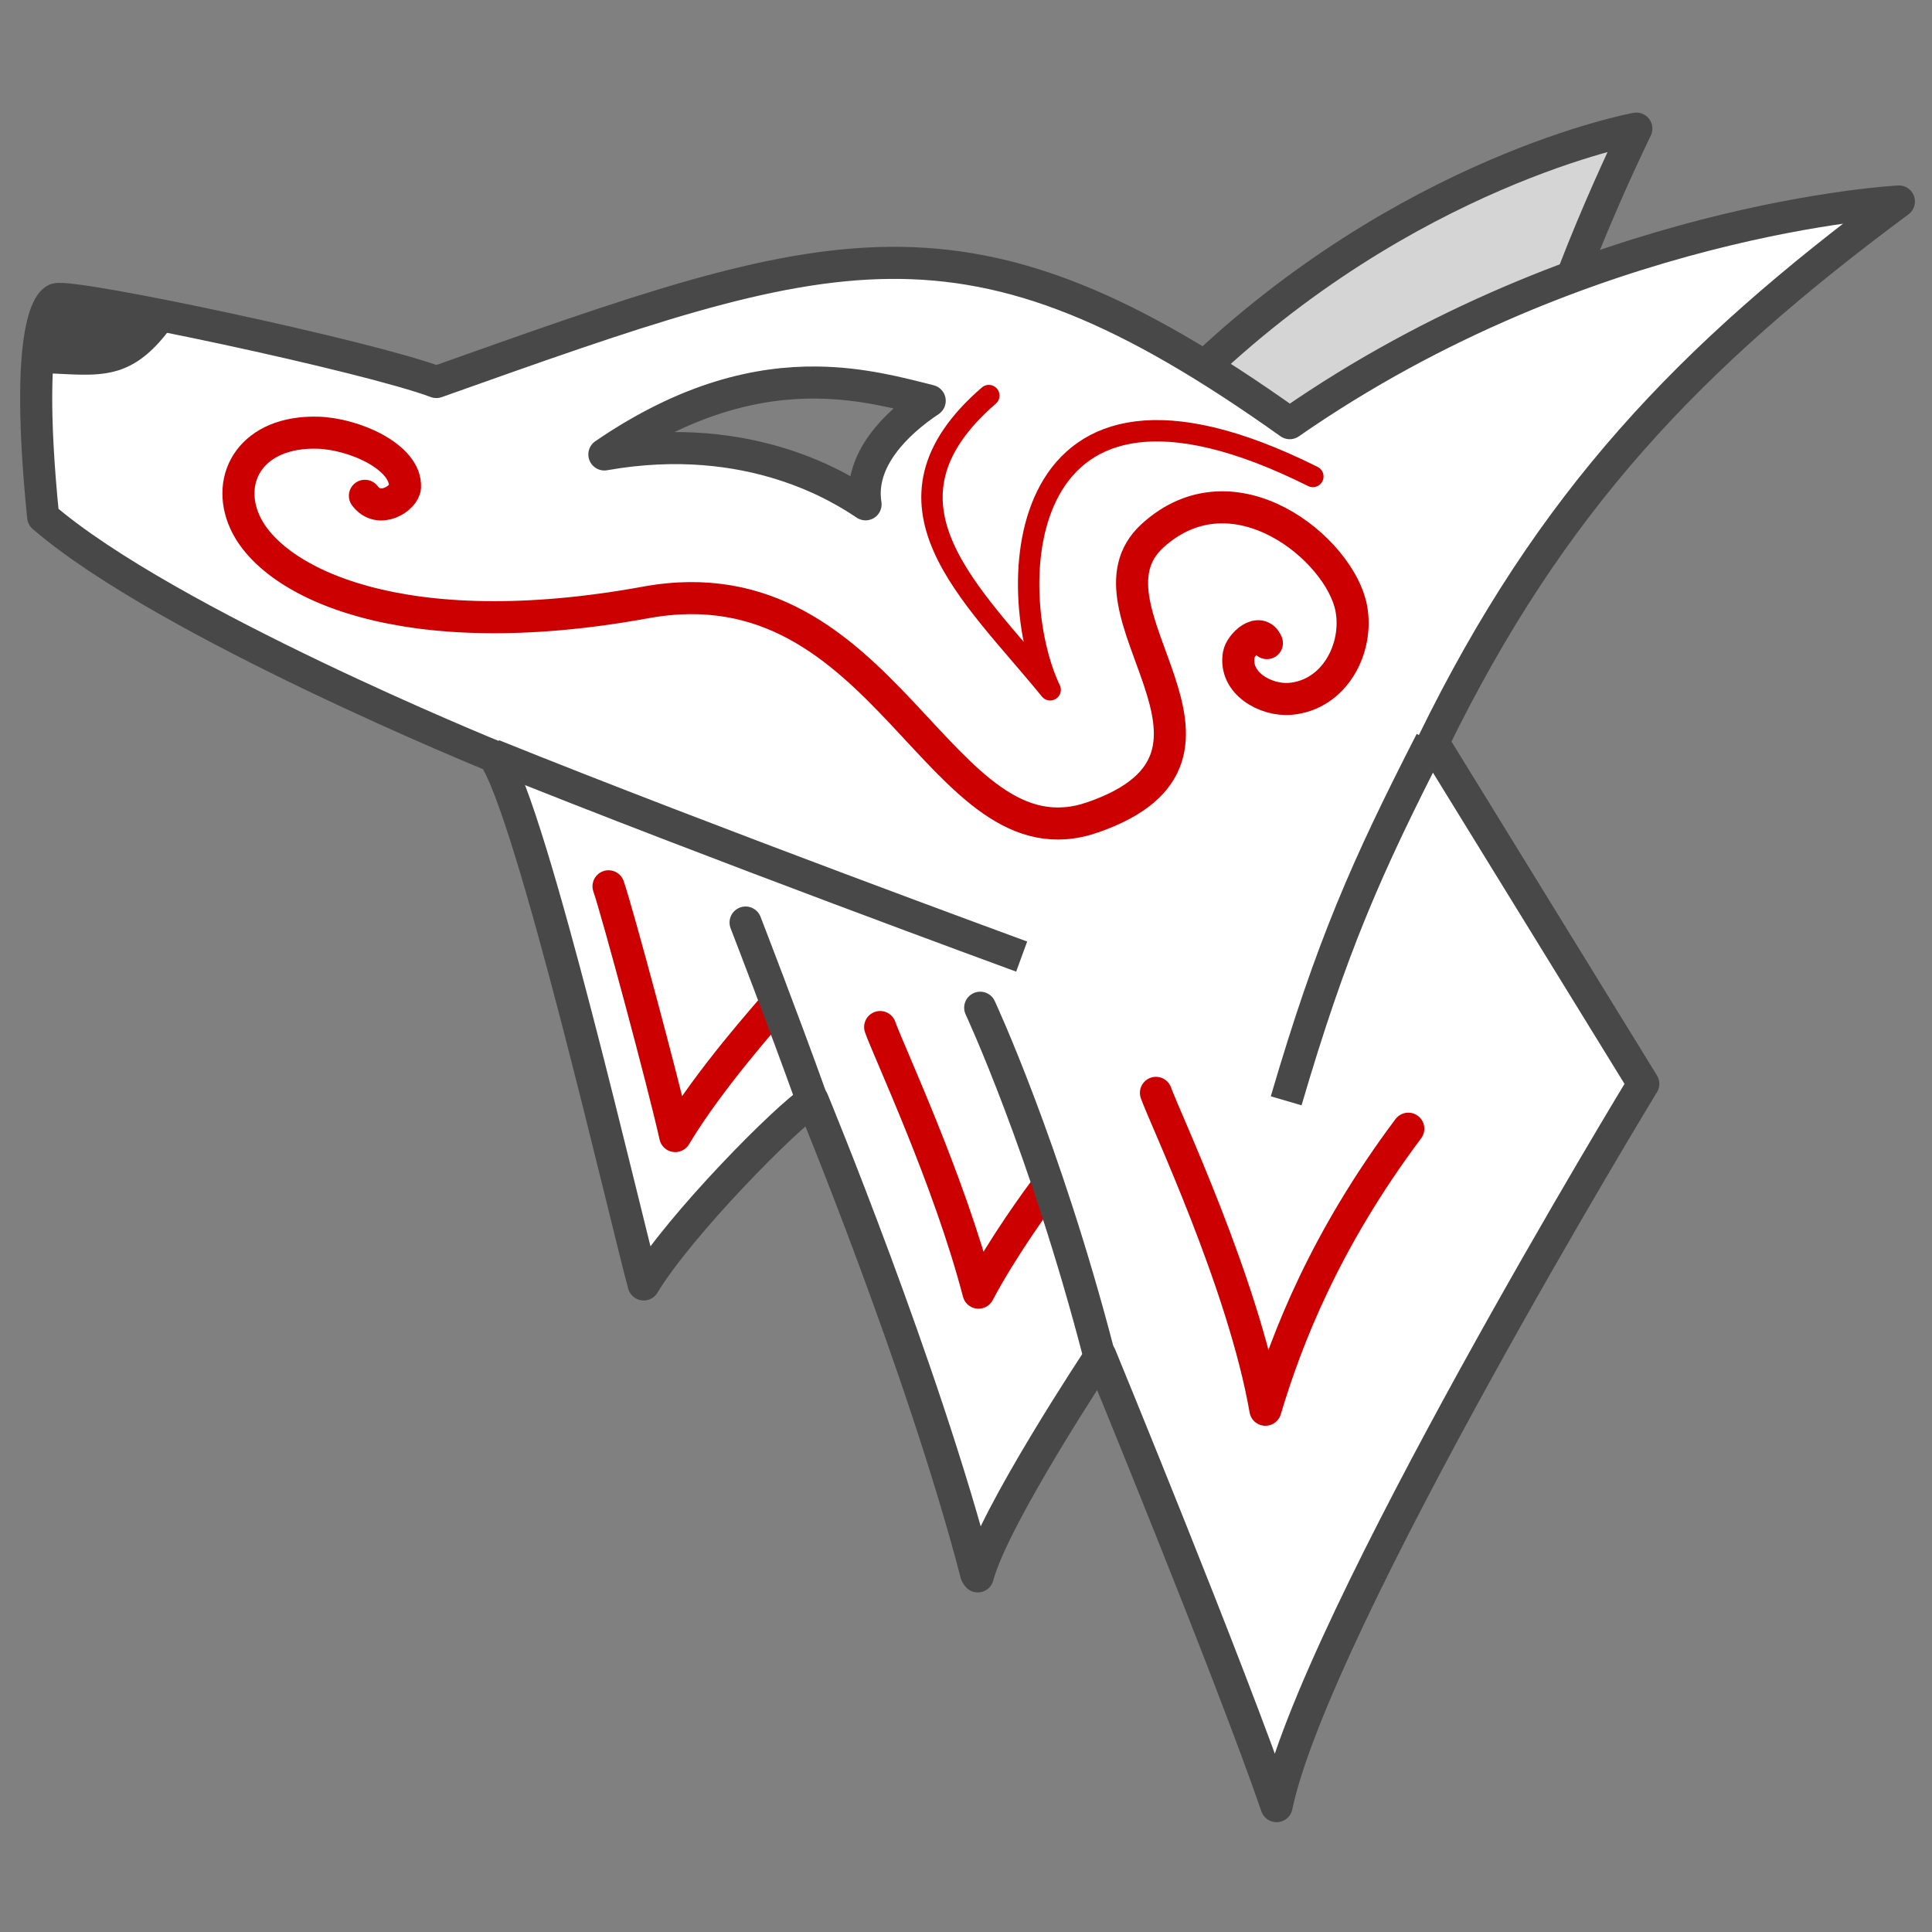 <?xml version="1.0" encoding="UTF-8" standalone="no"?><svg width="32mm" height="32mm" viewBox="0 0 32 32" version="1.1" id="svg8" inkscape:version="1.1.1 (c3084ef, 2021-09-22)" sodipodi:docname="inugami-logo.svg" inkscape:export-filename="/Users/patrickguillerm/dev/inugami/tmp/angular_13/www/analysis/images/inugami-logo.png" inkscape:export-xdpi="15.875" inkscape:export-ydpi="15.875" xmlns:inkscape="http://www.inkscape.org/namespaces/inkscape" xmlns:sodipodi="http://sodipodi.sourceforge.net/DTD/sodipodi-0.dtd" xmlns="http://www.w3.org/2000/svg" xmlns:svg="http://www.w3.org/2000/svg" xmlns:rdf="http://www.w3.org/1999/02/22-rdf-syntax-ns#" xmlns:cc="http://creativecommons.org/ns#" xmlns:dc="http://purl.org/dc/elements/1.1/"><rect x="0" y="0" width="32" height="32" fill="#808080" stroke="none"/><defs id="defs2" /><sodipodi:namedview id="base" pagecolor="#ffffff" bordercolor="#666666" borderopacity="1.0" inkscape:pageopacity="0.0" inkscape:pageshadow="2" inkscape:zoom="2.8172066" inkscape:cx="44.902636" inkscape:cy="35.496155" inkscape:document-units="mm" inkscape:current-layer="layer3" showgrid="false" showguides="false" inkscape:guide-bbox="true" fit-margin-top="0" fit-margin-left="0" fit-margin-right="0" fit-margin-bottom="0" inkscape:window-width="1650" inkscape:window-height="998" inkscape:window-x="685" inkscape:window-y="872" inkscape:window-maximized="0" inkscape:pagecheckerboard="0" width="20mm" /><g inkscape:groupmode="layer" id="layer3" inkscape:label="Calque 3"><path inkscape:connector-curvature="0" id="path967" d="m 27.103,2.131 c 0,0 -1.412,2.878 -1.678,4.516 -4.61,1.979 -5.48,-0.063 -5.681,-0.383 3.543,-3.44 7.359,-4.134 7.359,-4.134 z" style="fill:#ffffff;fill-opacity:0.671;stroke:#484848;stroke-width:0.531;stroke-linecap:round;stroke-linejoin:round;stroke-miterlimit:4;stroke-dasharray:none;stroke-dashoffset:0;stroke-opacity:1" sodipodi:nodetypes="cccc" /><path id="path963" style="fill:#ffffff;fill-opacity:1;stroke:#484848;stroke-width:2.005;stroke-linecap:round;stroke-linejoin:round;stroke-miterlimit:4;stroke-dasharray:none;stroke-dashoffset:0;stroke-opacity:1" d="M 118.686 12.594 C 118.686 12.594 99.12 13.585 80.611 26.449 C 60.289 11.978 52.103 15.06 27.275 23.877 C 23.006 22.268 4.558 18.355 3.508 18.705 C 3.508 18.705 1.367 19.078 2.697 32.303 C 10.396 38.95 30.863 47.268 30.863 47.268 C 33.239 50.632 39.144 76.323 40.232 80.281 C 42.509 76.521 49.213 69.757 50.797 68.768 C 50.797 68.768 57.748 85.564 61.113 98.527 C 62.103 94.767 68.777 84.732 68.777 84.732 C 68.777 84.732 76.82 104.28 79.789 112.889 C 82.165 101.509 102.709 67.74 102.709 67.74 L 89.576 46.4 C 96.936 31.333 105.569 22.323 118.686 12.594 z M 51.053 23.91 C 53.877 23.941 56.226 24.575 58.109 25.051 C 56.031 26.436 53.654 28.751 54.1 31.521 C 52.763 30.631 46.98 26.772 37.775 28.404 C 43.003 24.83 47.421 23.871 51.053 23.91 z " transform="scale(0.265)" /><path inkscape:connector-curvature="0" id="path961" d="M 0.928,4.949 C 1.502,5.003 2.91,5.317 2.91,5.317 2.194,6.361 1.654,6.216 0.686,6.177 c 0,-0.825 0.242,-1.228 0.242,-1.228 z" style="fill:#484848;fill-opacity:1;stroke:none;stroke-width:0.295;stroke-linecap:round;stroke-linejoin:round;stroke-miterlimit:4;stroke-dasharray:none;stroke-dashoffset:0;stroke-opacity:1" sodipodi:nodetypes="cccc" /><path style="fill:none;stroke:#484848;stroke-width:0.531;stroke-linecap:butt;stroke-linejoin:miter;stroke-miterlimit:4;stroke-dasharray:none;stroke-opacity:1" d="m 16.922,15.844 c 0,0 -5.155,-1.887 -8.756,-3.338 M 23.701,12.277 c -1.063,2.077 -1.645,3.39 -2.398,5.956" id="path954" inkscape:connector-curvature="0" sodipodi:nodetypes="cccc" /><path sodipodi:nodetypes="ccc" style="fill:none;fill-opacity:0.343;stroke:#cc0000;stroke-width:0.531;stroke-linecap:round;stroke-linejoin:round;stroke-miterlimit:4;stroke-dasharray:none;stroke-dashoffset:0;stroke-opacity:1" d="m 12.825,16.662 c -0.094,0.119 -1.064,1.192 -1.641,2.155 -0.196,-0.88 -0.964,-3.734 -1.105,-4.137" id="path975" inkscape:connector-curvature="0" /><path inkscape:connector-curvature="0" id="path977" d="m 23.326,18.695 c -1.375,1.837 -2.012,3.467 -2.367,4.655 -0.364,-2.093 -1.672,-4.846 -1.813,-5.249" style="fill:none;fill-opacity:0.343;stroke:#cc0000;stroke-width:0.531;stroke-linecap:round;stroke-linejoin:round;stroke-miterlimit:4;stroke-dasharray:none;stroke-dashoffset:0;stroke-opacity:1" sodipodi:nodetypes="ccc" /><path inkscape:connector-curvature="0" id="path979" d="m 17.323,19.685 c -0.094,0.119 -0.707,0.954 -1.116,1.726 -0.489,-1.876 -1.491,-4.005 -1.629,-4.4" style="fill:none;fill-opacity:0.343;stroke:#cc0000;stroke-width:0.531;stroke-linecap:round;stroke-linejoin:round;stroke-miterlimit:4;stroke-dasharray:none;stroke-dashoffset:0;stroke-opacity:1" sodipodi:nodetypes="ccc" /><path id="path983" style="fill:none;fill-rule:evenodd;stroke:#cc0000;stroke-width:0.531;stroke-linecap:round;stroke-miterlimit:4;stroke-dasharray:none;stroke-opacity:1" d="M 6.044,8.212 C 6.279,8.527 6.698,8.251 6.708,8.069 6.734,7.575 5.875,7.185 5.265,7.167 4.174,7.136 3.726,7.913 4.055,8.644 c 0.457,1.014 2.619,2.068 6.641,1.334 4.021,-0.734 4.845,4.452 7.408,3.558 2.964,-1.034 -0.364,-3.43 0.984,-4.661 1.348,-1.231 3.109,0.224 3.293,1.199 0.126,0.664 -0.278,1.438 -1.009,1.501 -0.409,0.035 -0.936,-0.261 -0.854,-0.731 0.03,-0.174 0.349,-0.47 0.466,-0.192" inkscape:connector-curvature="0" sodipodi:nodetypes="cccszszcccc" /><path sodipodi:nodetypes="ccc" style="fill:none;fill-opacity:0.343;stroke:#cc0000;stroke-width:0.354;stroke-linecap:round;stroke-linejoin:round;stroke-miterlimit:4;stroke-dasharray:none;stroke-dashoffset:0;stroke-opacity:1" d="M 21.745,7.892 C 16.698,5.368 16.627,9.828 17.394,11.425 16.1,9.833 14.314,8.34 16.378,6.552" id="path989" inkscape:connector-curvature="0" /><path inkscape:connector-curvature="0" id="path971" d="M 18.198,22.419 C 17.307,18.989 16.235,16.691 16.235,16.691" style="fill:#c9c9c9;fill-opacity:0.343;stroke:#484848;stroke-width:0.531;stroke-linecap:round;stroke-linejoin:round;stroke-miterlimit:4;stroke-dasharray:none;stroke-dashoffset:0;stroke-opacity:1" sodipodi:nodetypes="cc" /><path sodipodi:nodetypes="ccc" style="fill:#c9c9c9;fill-opacity:0.343;stroke:#484848;stroke-width:0.531;stroke-linecap:round;stroke-linejoin:round;stroke-miterlimit:4;stroke-dasharray:none;stroke-dashoffset:0;stroke-opacity:1" d="m 16.169,26.069 c -0.89,-3.43 -2.729,-7.874 -2.729,-7.874 -0.456,-1.275 -1.091,-2.915 -1.091,-2.915" id="path969" inkscape:connector-curvature="0" /></g></svg>
